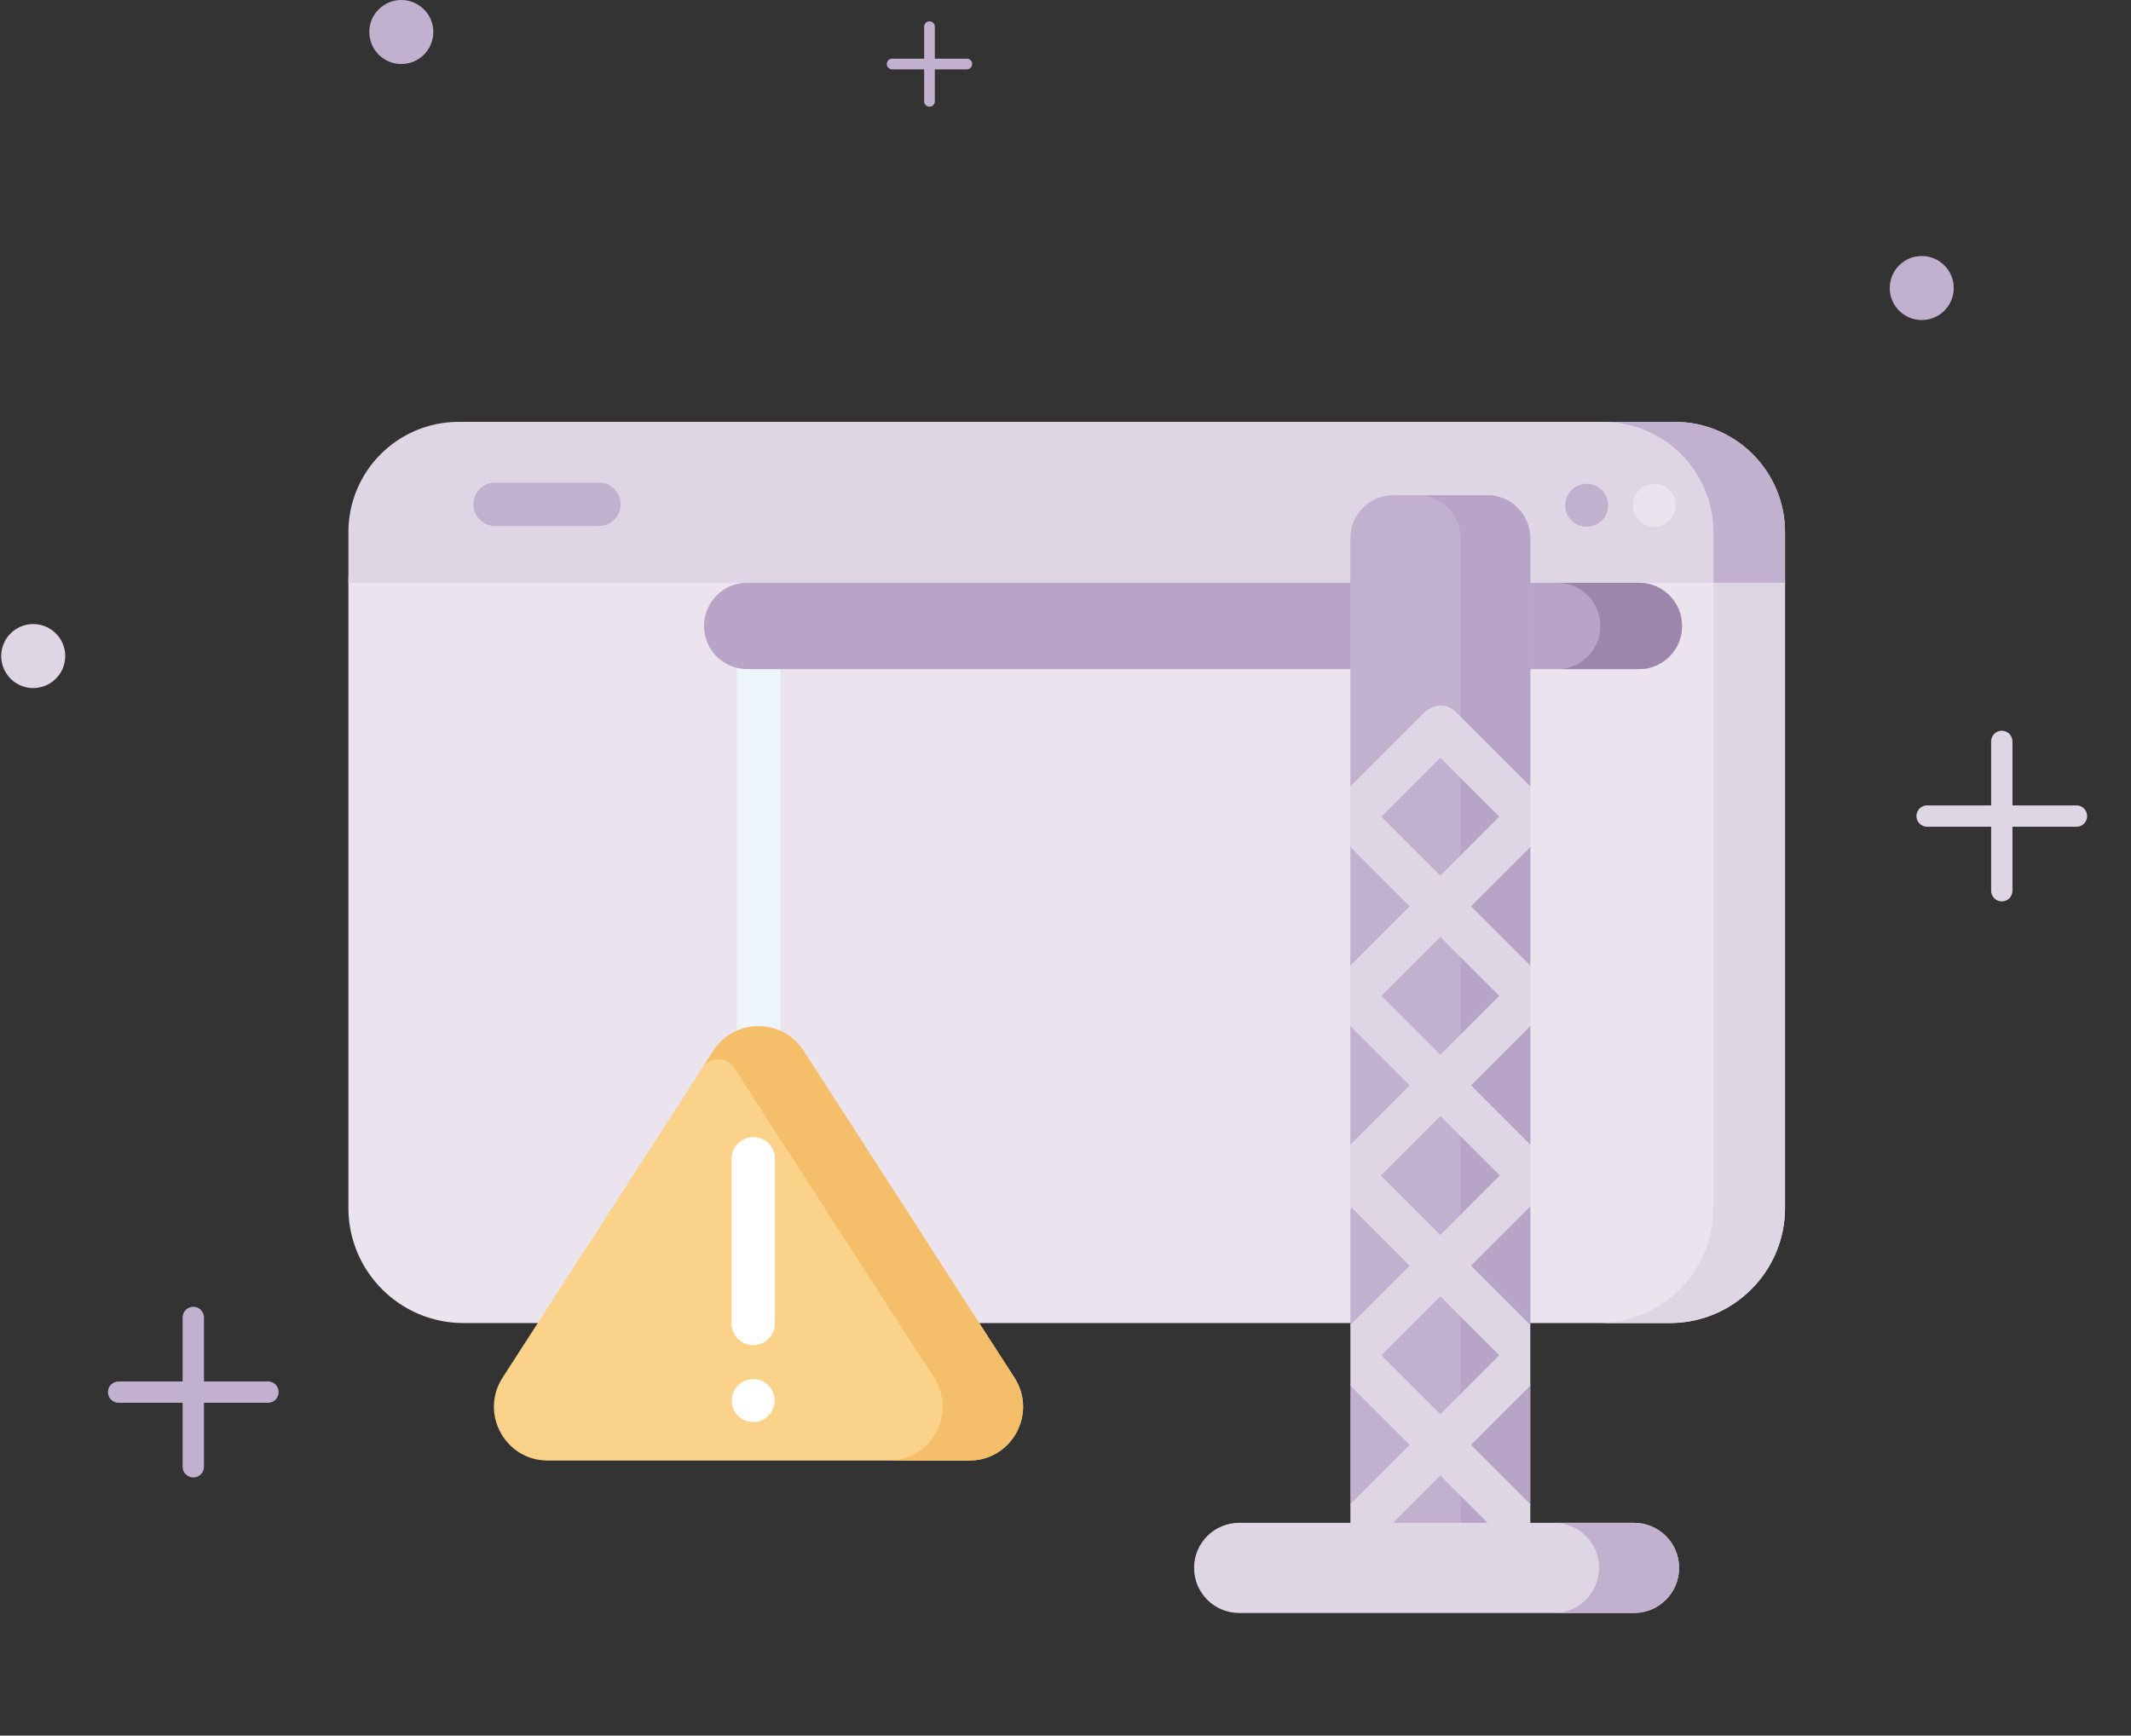 <svg width="178" height="145" viewBox="0 0 178 145" fill="none" xmlns="http://www.w3.org/2000/svg">
<rect x="0" y="0" width="178" height="145" fill="#333333" stroke="none"/>
<g clip-path="url(#clip0_33905_194113)">
<path d="M149.102 48.69V100.915C149.102 106.226 144.795 110.535 139.481 110.535H38.722C33.408 110.535 29.102 106.226 29.102 100.915V48.69C29.102 43.6 33.228 39.477 38.315 39.477H139.888C144.975 39.477 149.102 43.6 149.102 48.69Z" fill="#EBE4EF"/>
<path d="M139.886 39.477H133.907C138.994 39.477 143.12 43.6 143.12 48.69V100.915C143.12 106.226 138.814 110.535 133.5 110.535H139.48C144.794 110.535 149.1 106.226 149.1 100.915V48.691C149.1 43.6 144.974 39.477 139.886 39.477Z" fill="#DFD6E5"/>
<path d="M63.358 96.259C62.357 96.259 61.547 95.449 61.547 94.449V52.297C61.547 51.297 62.357 50.486 63.358 50.486C64.358 50.486 65.169 51.297 65.169 52.297V94.449C65.169 95.449 64.358 96.259 63.358 96.259Z" fill="#EDF5FA"/>
<path d="M149.102 44.458V48.688H29.102V44.458C29.102 39.368 33.228 35.244 38.315 35.244H139.888C144.975 35.244 149.102 39.368 149.102 44.458Z" fill="#DFD6E5"/>
<path d="M149.101 44.458V48.688H143.12V44.458C143.12 39.368 138.994 35.244 133.906 35.244H139.887C144.974 35.244 149.101 39.368 149.101 44.458Z" fill="#C2B0CF"/>
<path d="M41.978 115.098L59.583 87.793C61.352 85.051 65.363 85.051 67.131 87.793L84.736 115.098C86.663 118.086 84.518 122.022 80.962 122.022H45.752C42.196 122.022 40.051 118.086 41.978 115.098Z" fill="#FAD289"/>
<path d="M84.734 115.099L67.128 87.793C65.489 85.248 61.915 85.065 59.998 87.243C59.848 87.412 59.708 87.595 59.58 87.793L58.586 89.335C58.586 89.335 58.616 89.29 58.666 89.213C59.296 88.255 60.702 88.256 61.331 89.214C61.332 89.214 61.332 89.214 61.332 89.214L78.022 115.099C79.949 118.085 77.802 122.021 74.248 122.021H80.96C84.515 122.021 86.661 118.085 84.734 115.099Z" fill="#F5BE6B"/>
<path d="M136.893 55.903H62.411C60.419 55.903 58.805 54.288 58.805 52.296C58.805 50.304 60.419 48.69 62.411 48.69H136.893C138.885 48.69 140.5 50.304 140.5 52.296C140.5 54.288 138.885 55.903 136.893 55.903Z" fill="#B8A4C7"/>
<path d="M136.894 48.69H130.07C132.062 48.69 133.677 50.304 133.677 52.296C133.677 54.288 132.062 55.903 130.07 55.903H136.894C138.886 55.903 140.501 54.288 140.501 52.296C140.5 50.304 138.886 48.69 136.894 48.69Z" fill="#9C86AC"/>
<path d="M127.821 44.974V65.7L127.241 68.235L127.821 70.733V80.645L127.241 83.195L127.821 85.736V95.633L127.241 98.21L127.821 100.926V110.694L127.241 113.224L127.821 115.753V125.641L127.03 128.19H113.588L112.793 125.659V115.755L113.517 113.166L112.793 110.692V101.121L113.517 98.21L112.793 95.63V85.736L113.517 83.104L112.793 80.665V70.733L113.517 68.339L112.793 65.646V44.974C112.793 42.983 114.408 41.367 116.4 41.367H124.213C126.206 41.367 127.821 42.983 127.821 44.974Z" fill="#C2B0CF"/>
<path d="M124.214 41.367H118.391C120.383 41.367 121.997 42.982 121.997 44.974V128.191H127.031L127.821 125.725V115.749L127.031 113.224L127.821 110.699V100.789L126.996 98.211L127.821 95.637V85.715L126.96 83.195L127.821 80.65V70.729L126.96 68.23L127.821 65.7V44.974C127.821 42.982 126.206 41.367 124.214 41.367Z" fill="#B8A4C7"/>
<path d="M50.031 43.942H41.35C40.35 43.942 39.539 43.132 39.539 42.131C39.539 41.131 40.35 40.32 41.35 40.32H50.031C51.032 40.32 51.842 41.131 51.842 42.131C51.842 43.132 51.032 43.942 50.031 43.942Z" fill="#C2B0CF"/>
<path d="M138.184 44.005C139.175 44.005 139.978 43.202 139.978 42.211C139.978 41.221 139.175 40.418 138.184 40.418C137.194 40.418 136.391 41.221 136.391 42.211C136.391 43.202 137.194 44.005 138.184 44.005Z" fill="#EBE4EF"/>
<path d="M132.532 44.005C133.522 44.005 134.325 43.202 134.325 42.211C134.325 41.221 133.522 40.418 132.532 40.418C131.541 40.418 130.738 41.221 130.738 42.211C130.738 43.202 131.541 44.005 132.532 44.005Z" fill="#C2B0CF"/>
<path d="M62.911 118.804C63.901 118.804 64.704 118.001 64.704 117.01C64.704 116.02 63.901 115.217 62.911 115.217C61.92 115.217 61.117 116.02 61.117 117.01C61.117 118.001 61.92 118.804 62.911 118.804Z" fill="white"/>
<path d="M64.723 96.811V110.571C64.723 111.571 63.912 112.382 62.912 112.382C61.913 112.382 61.102 111.571 61.102 110.571V96.811C61.102 95.811 61.913 95 62.912 95C62.978 95 63.04 95.002 63.103 95.01C64.013 95.104 64.723 95.876 64.723 96.811Z" fill="white"/>
<path d="M64.722 96.811V97.526L63.102 95.01C64.012 95.104 64.722 95.877 64.722 96.811Z" fill="white"/>
<path d="M127.825 65.7L121.59 59.465C121.593 59.516 120.569 58.244 119.031 59.465L112.797 65.697V70.76L117.749 75.713L112.797 80.665V85.725L117.749 90.677L112.797 95.63V100.789L117.749 105.741L112.797 110.691V115.754L117.749 120.706L112.797 125.659V128.189H115.39L120.311 123.268L125.231 128.189H127.825V125.661L122.873 120.706L127.825 115.752V110.694L122.873 105.741L127.825 100.787V95.632L122.873 90.677L127.825 85.723V80.667L122.873 75.713L127.825 70.758V65.7ZM125.231 113.224L120.311 118.145L115.388 113.224L120.311 108.301L125.231 113.224ZM125.28 98.208L120.311 103.18L115.339 98.208L120.311 93.239L125.28 98.208ZM125.231 83.195L120.311 88.116L115.388 83.195L120.311 78.272L125.231 83.195ZM120.311 73.151L115.388 68.23L120.311 63.307L125.231 68.228L120.311 73.151Z" fill="#DFD6E5"/>
<path d="M136.489 134.756H103.504C101.424 134.756 99.738 133.07 99.738 130.99C99.738 128.91 101.424 127.225 103.504 127.225H136.489C138.569 127.225 140.255 128.911 140.255 130.99C140.255 133.07 138.569 134.756 136.489 134.756Z" fill="#DFD6E5"/>
<path d="M136.489 127.225H129.801C131.881 127.225 133.567 128.911 133.567 130.99C133.567 133.07 131.881 134.756 129.801 134.756H136.489C138.569 134.756 140.254 133.07 140.254 130.99C140.254 128.911 138.568 127.225 136.489 127.225Z" fill="#C2B0CF"/>
</g>
<circle r="2.674" transform="matrix(1 0 0 -1 33.521 2.674)" fill="#C2B0CF"/>
<circle r="2.674" transform="matrix(1 0 0 -1 160.521 24.063)" fill="#C2B0CF"/>
<path fill-rule="evenodd" clip-rule="evenodd" d="M173.447 67.287H168.099V61.94C168.099 61.447 167.7 61.049 167.208 61.049C166.716 61.049 166.317 61.447 166.317 61.94V67.287H160.969C160.477 67.287 160.078 67.686 160.078 68.179C160.078 68.671 160.477 69.07 160.969 69.07H166.317V74.417C166.317 74.91 166.716 75.308 167.208 75.308C167.7 75.308 168.099 74.91 168.099 74.417V69.07H173.447C173.939 69.07 174.338 68.671 174.338 68.179C174.338 67.686 173.939 67.287 173.447 67.287Z" fill="#DFD6E5"/>
<circle r="2.674" transform="matrix(1 0 0 -1 2.775 54.811)" fill="#DFD6E5"/>
<path fill-rule="evenodd" clip-rule="evenodd" d="M22.384 115.414H17.037V110.067C17.037 109.574 16.637 109.176 16.145 109.176C15.653 109.176 15.254 109.574 15.254 110.067V115.414H9.907C9.415 115.414 9.016 115.813 9.016 116.306C9.016 116.798 9.415 117.197 9.907 117.197H15.254V122.544C15.254 123.037 15.653 123.435 16.145 123.435C16.637 123.435 17.037 123.037 17.037 122.544V117.197H22.384C22.876 117.197 23.275 116.798 23.275 116.306C23.275 115.813 22.876 115.414 22.384 115.414Z" fill="#C2B0CF"/>
<path fill-rule="evenodd" clip-rule="evenodd" d="M80.758 4.902H78.085V2.229C78.085 1.982 77.885 1.783 77.639 1.783C77.393 1.783 77.194 1.982 77.194 2.229V4.902H74.52C74.274 4.902 74.074 5.102 74.074 5.348C74.074 5.595 74.274 5.794 74.52 5.794H77.194V8.467C77.194 8.714 77.393 8.913 77.639 8.913C77.885 8.913 78.085 8.714 78.085 8.467V5.794H80.758C81.004 5.794 81.204 5.595 81.204 5.348C81.204 5.102 81.004 4.902 80.758 4.902Z" fill="#C2B0CF"/>
<defs>
<clipPath id="clip0_33905_194113">
<rect width="120" height="120" fill="white" transform="translate(29.102 25)"/>
</clipPath>
</defs>
</svg>
